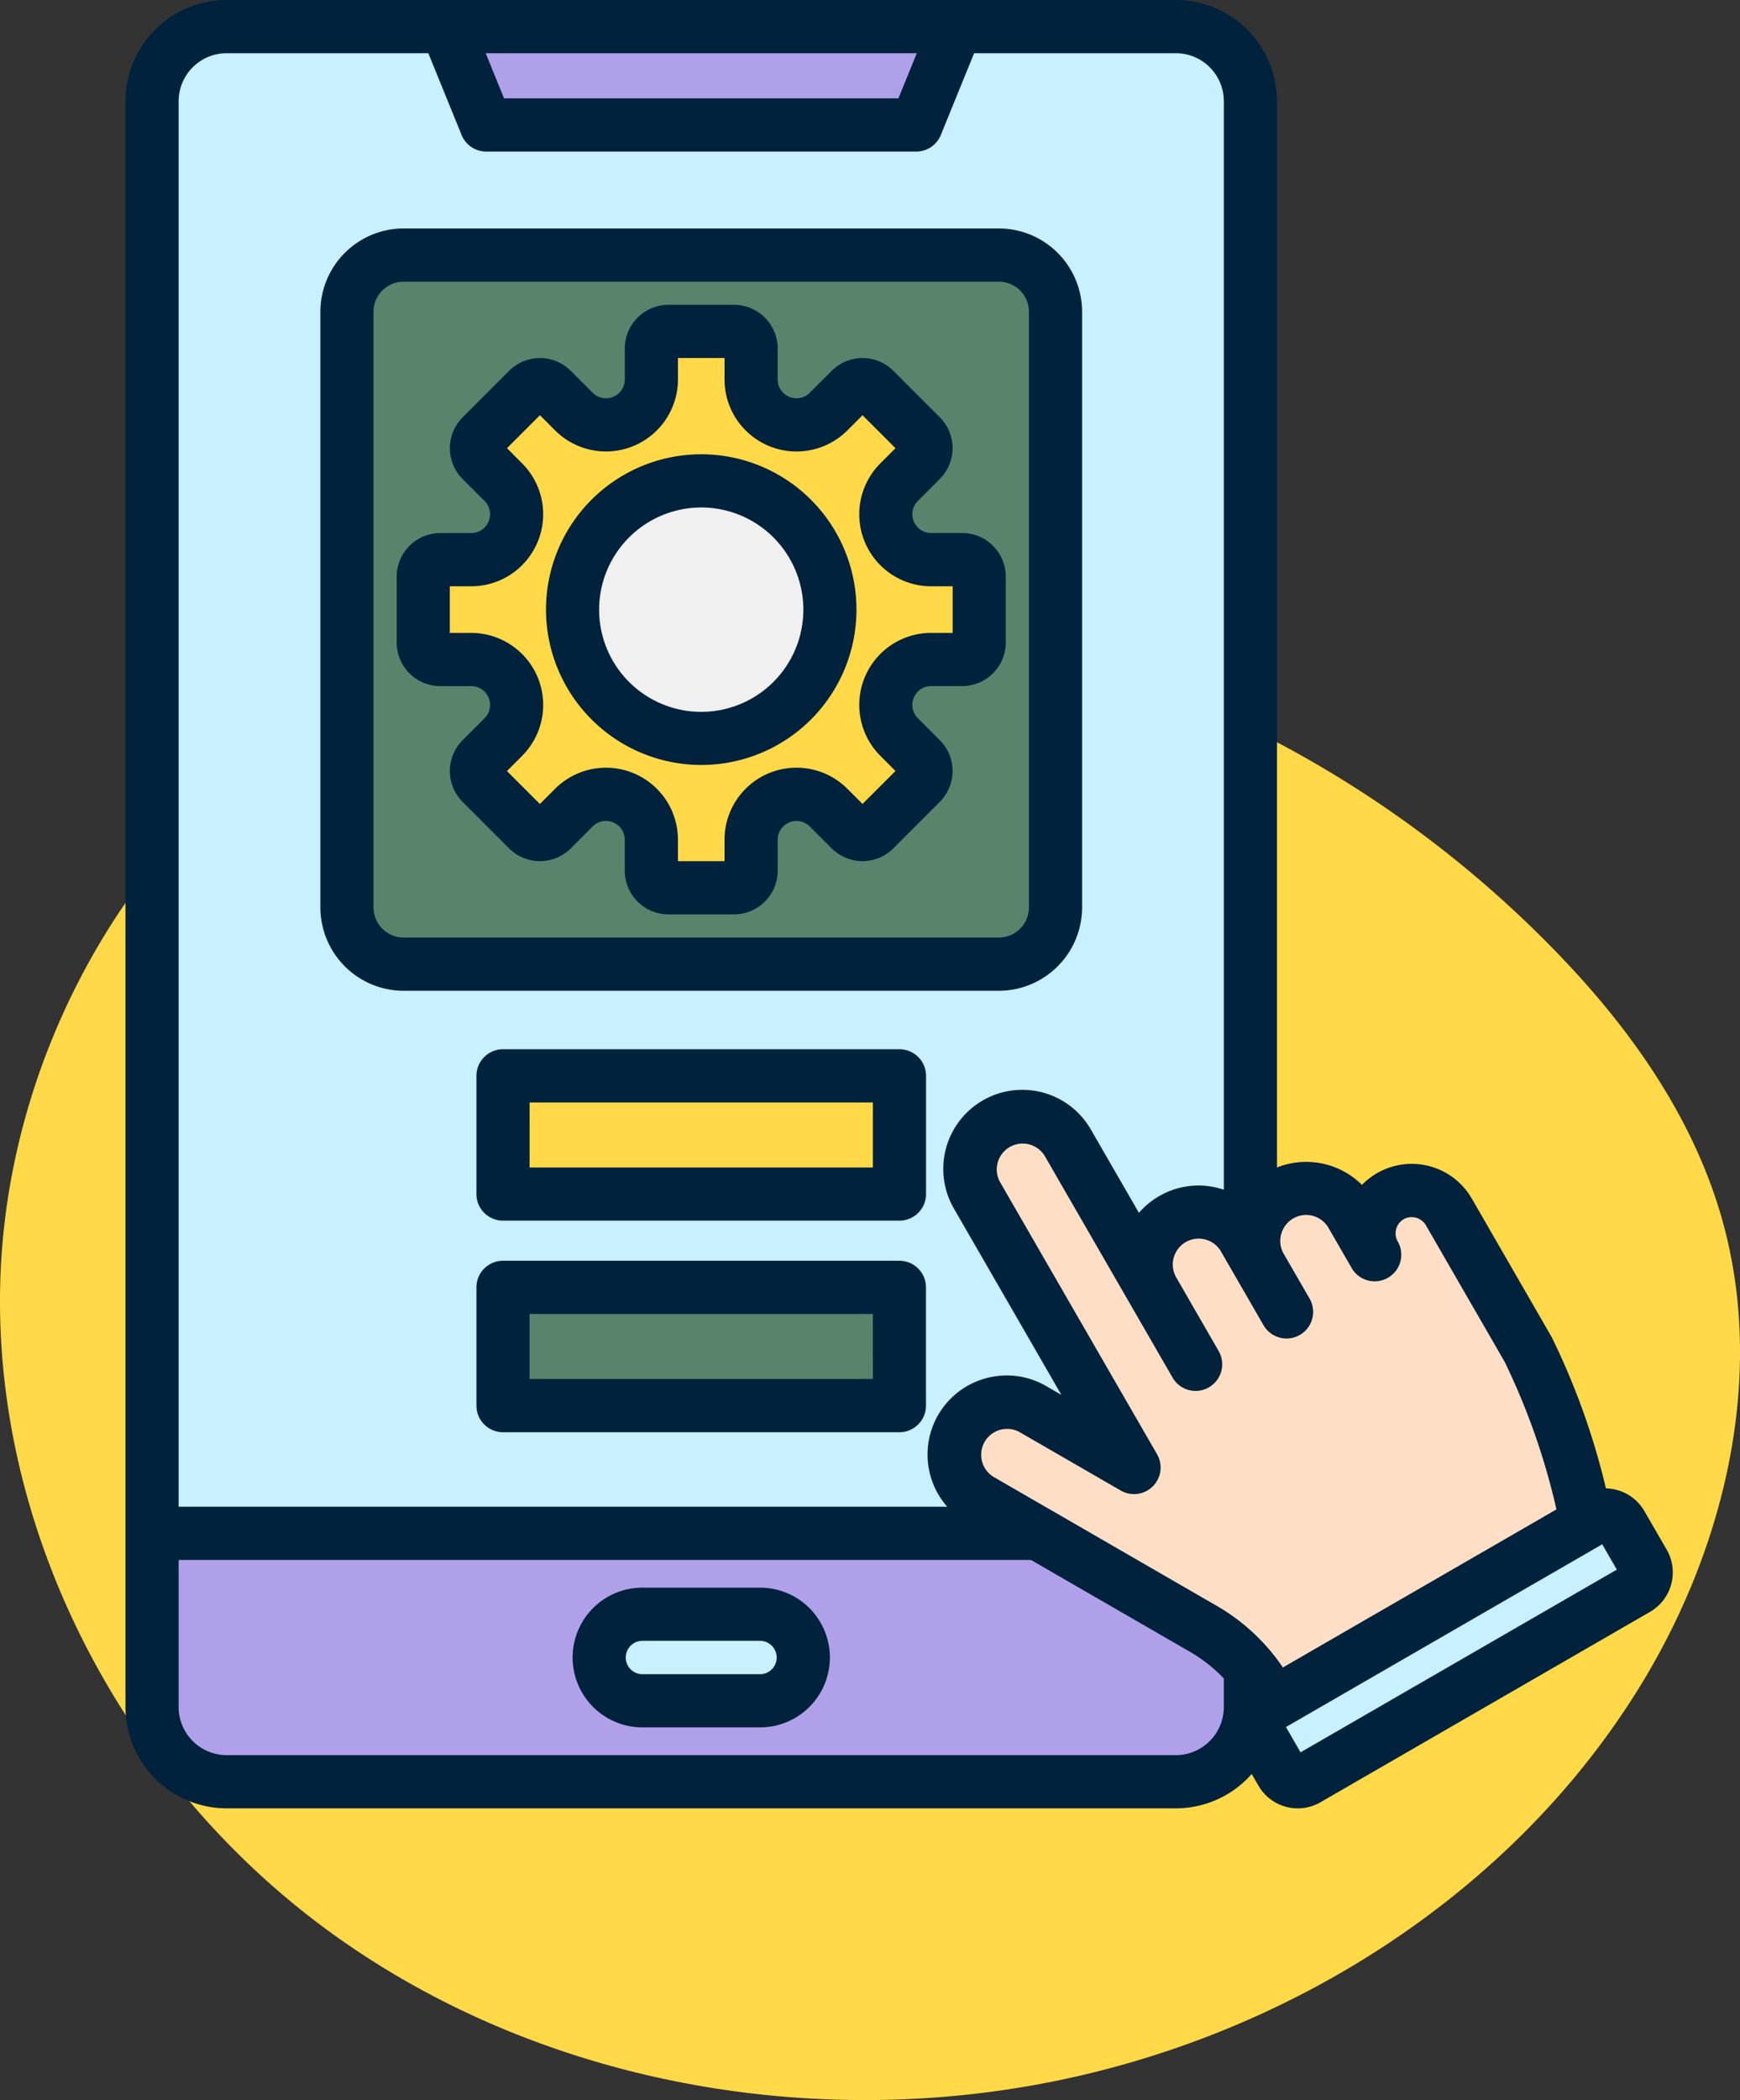 <svg xmlns="http://www.w3.org/2000/svg" width="139.737" height="168.529" viewBox="0 0 139.737 168.529">
  <rect x="0" y="0" width="139.737" height="168.529" fill="#333333" stroke="none"/>
  <g id="Grupo_1102048" data-name="Grupo 1102048" transform="translate(-1151.126 -17344)">
    <path id="_12068" data-name="12068" d="M103.949,72.366C89.64,70.39,74.525,70.874,61.5,77.128,43.447,85.8,31.588,105.464,31.133,125.491s9.978,39.705,26.1,51.6S94.6,193.2,114.312,189.632c19.875-3.6,38.53-15.279,48.9-32.614,6.648-11.116,9.755-24.842,6.082-37.264-2.217-7.5-6.75-14.14-12.082-19.858A89.263,89.263,0,0,0,103.949,72.366Z" transform="translate(1120.007 17321.668)" fill="#ffd947"/>
    <g id="desarrollo-de-aplicaciones" transform="translate(1123.556 17343)">
      <g id="Grupo_1100120" data-name="Grupo 1100120" transform="translate(39.783 3.134)">
        <g id="Grupo_1100117" data-name="Grupo 1100117" transform="translate(0 0)">
          <path id="Trazado_876173" data-name="Trazado 876173" d="M133.358,143.357a6.008,6.008,0,0,1-5.991,5.991H51.142a6.008,6.008,0,0,1-5.991-5.991V14.491A6.008,6.008,0,0,1,51.142,8.5h76.225a6.008,6.008,0,0,1,5.991,5.991Z" transform="translate(-45.151 -8.5)" fill="#c9f0ff" fill-rule="evenodd"/>
          <path id="Trazado_876174" data-name="Trazado 876174" d="M128.766,8.5l2.629,6.459a2.262,2.262,0,0,0,2.132,1.434H164.8a2.262,2.262,0,0,0,2.132-1.434L169.561,8.5Z" transform="translate(-104.974 -8.5)" fill="#b0a0ea" fill-rule="evenodd"/>
          <path id="Trazado_876175" data-name="Trazado 876175" d="M133.358,433.455H45.151v13.94a6.008,6.008,0,0,0,5.991,5.991h76.225a6.008,6.008,0,0,0,5.991-5.991Z" transform="translate(-45.151 -312.538)" fill="#b0a0ea" fill-rule="evenodd"/>
          <path id="Trazado_876176" data-name="Trazado 876176" d="M184.267,456.276a3.472,3.472,0,0,1,0,6.944h-9.444a3.472,3.472,0,1,1,0-6.944Z" transform="translate(-135.442 -328.865)" fill="#c9f0ff" fill-rule="evenodd"/>
        </g>
        <path id="Trazado_876177" data-name="Trazado 876177" d="M145.339,304.421H174.9a1.142,1.142,0,0,1,1.138,1.138v7.21a1.142,1.142,0,0,1-1.138,1.138H145.339a1.142,1.142,0,0,1-1.138-1.138v-7.21A1.141,1.141,0,0,1,145.339,304.421Z" transform="translate(-116.017 -220.219)" fill="#ffd947" fill-rule="evenodd"/>
        <path id="Trazado_876178" data-name="Trazado 876178" d="M145.339,364.071H174.9a1.142,1.142,0,0,1,1.138,1.138v7.21a1.142,1.142,0,0,1-1.138,1.138H145.339a1.142,1.142,0,0,1-1.138-1.138v-7.21A1.141,1.141,0,0,1,145.339,364.071Z" transform="translate(-116.017 -262.896)" fill="#59836b" fill-rule="evenodd"/>
        <g id="Grupo_1100118" data-name="Grupo 1100118" transform="translate(15.649 18.332)">
          <path id="Trazado_876179" data-name="Trazado 876179" d="M104.7,72.928h47.8a4.566,4.566,0,0,1,4.553,4.553v47.8a4.566,4.566,0,0,1-4.553,4.553H104.7a4.566,4.566,0,0,1-4.553-4.553v-47.8a4.566,4.566,0,0,1,4.553-4.553Z" transform="translate(-100.148 -72.928)" fill="#59836b" fill-rule="evenodd"/>
          <path id="Trazado_876180" data-name="Trazado 876180" d="M141.373,94.469h5.277a1.371,1.371,0,0,1,1.367,1.367v2.489a3.645,3.645,0,0,0,6.222,2.577l1.76-1.76a1.371,1.371,0,0,1,1.933,0l3.731,3.731a1.371,1.371,0,0,1,0,1.933l-1.76,1.76a3.645,3.645,0,0,0,2.577,6.222h2.489a1.371,1.371,0,0,1,1.367,1.367v5.276a1.371,1.371,0,0,1-1.367,1.367H162.48a3.645,3.645,0,0,0-2.577,6.222l1.76,1.76a1.371,1.371,0,0,1,0,1.933l-3.731,3.731a1.371,1.371,0,0,1-1.933,0l-1.76-1.76a3.645,3.645,0,0,0-6.222,2.577v2.489a1.371,1.371,0,0,1-1.367,1.367h-5.277a1.371,1.371,0,0,1-1.367-1.367v-2.489a3.645,3.645,0,0,0-6.222-2.577l-1.76,1.76a1.371,1.371,0,0,1-1.933,0l-3.731-3.731a1.371,1.371,0,0,1,0-1.933l1.76-1.76a3.645,3.645,0,0,0-2.577-6.222h-2.489a1.371,1.371,0,0,1-1.367-1.367v-5.277a1.371,1.371,0,0,1,1.367-1.367h2.489a3.645,3.645,0,0,0,2.577-6.222l-1.76-1.76a1.371,1.371,0,0,1,0-1.933l3.731-3.731a1.371,1.371,0,0,1,1.933,0l1.76,1.76a3.645,3.645,0,0,0,6.222-2.577V95.835A1.372,1.372,0,0,1,141.373,94.469Z" transform="translate(-115.558 -88.34)" fill="#ffd947" fill-rule="evenodd"/>
          <circle id="Elipse_11825" data-name="Elipse 11825" cx="10.332" cy="10.332" r="10.332" transform="translate(18.122 18.122)" fill="#f0f0f0"/>
        </g>
        <g id="Grupo_1100119" data-name="Grupo 1100119" transform="translate(64.415 87.446)">
          <path id="Trazado_876181" data-name="Trazado 876181" d="M274.89,316.385a4.226,4.226,0,0,1,5.756,1.542l6.875,11.907a4.213,4.213,0,0,1,7.3-4.214l1.331,2.3a4.213,4.213,0,1,1,7.3-4.213l1.857,3.216a3.437,3.437,0,0,1,5.953-3.437l6.37,11.033c2.612,5.273,3.962,10.1,5.684,18.272l-23.43,13.527-3.592-4.892a13.947,13.947,0,0,0-4.834-4.527l-17.819-10.288a4.213,4.213,0,1,1,4.214-7.3l8.124,4.69-12.626-21.868a4.225,4.225,0,0,1,1.542-5.756Z" transform="translate(-271.533 -315.824)" fill="#fedfc5" fill-rule="evenodd"/>
          <path id="Trazado_876182" data-name="Trazado 876182" d="M357.645,443.729l26.467-15.281a1.521,1.521,0,0,1,2.071.555l1.791,3.1a1.521,1.521,0,0,1-.555,2.071l-26.467,15.281a1.521,1.521,0,0,1-2.071-.555l-1.791-3.1A1.521,1.521,0,0,1,357.645,443.729Z" transform="translate(-332.601 -396.257)" fill="#c9f0ff" fill-rule="evenodd"/>
        </g>
      </g>
      <path id="Trazado_876183" data-name="Trazado 876183" d="M83.885,41.725a8.2,8.2,0,1,1-8.2,8.2A8.206,8.206,0,0,1,83.885,41.725Zm0,20.663A12.466,12.466,0,1,0,71.419,49.922,12.481,12.481,0,0,0,83.885,62.388ZM63.694,48.05v3.741h1.723A5.78,5.78,0,0,1,69.5,61.657l-1.219,1.219,2.647,2.645L72.149,64.3a5.78,5.78,0,0,1,9.866,4.087v1.723h3.741V68.39A5.779,5.779,0,0,1,95.622,64.3l1.217,1.217,2.647-2.645-1.217-1.219a5.779,5.779,0,0,1,4.085-9.865h1.723V48.05h-1.723a5.779,5.779,0,0,1-4.085-9.865l1.217-1.218-2.647-2.645-1.217,1.217a5.779,5.779,0,0,1-9.865-4.086V29.731H82.015v1.721a5.78,5.78,0,0,1-9.866,4.086l-1.217-1.217-2.647,2.645L69.5,38.184a5.78,5.78,0,0,1-4.087,9.865Zm-.766,8.009h2.489a1.512,1.512,0,0,1,1.068,2.581L64.725,60.4a3.5,3.5,0,0,0,0,4.951l3.731,3.731a3.509,3.509,0,0,0,4.952,0l1.759-1.762a1.511,1.511,0,0,1,2.579,1.068v2.489a3.506,3.506,0,0,0,3.5,3.5h5.277a3.505,3.505,0,0,0,3.5-3.5V68.389A1.511,1.511,0,0,1,92.6,67.321l1.761,1.759a3.507,3.507,0,0,0,4.951,0l3.731-3.733a3.5,3.5,0,0,0,0-4.951l-1.759-1.759a1.511,1.511,0,0,1,1.067-2.581h2.491a3.5,3.5,0,0,0,3.5-3.5v-5.28a3.5,3.5,0,0,0-3.5-3.5h-2.491a1.51,1.51,0,0,1-1.067-2.579l1.759-1.761a3.5,3.5,0,0,0,0-4.951L99.315,30.76a3.5,3.5,0,0,0-4.951,0L92.6,32.52a1.511,1.511,0,0,1-2.579-1.068V28.962a3.5,3.5,0,0,0-3.5-3.5H81.248a3.505,3.505,0,0,0-3.5,3.5v2.489a1.511,1.511,0,0,1-2.579,1.068L73.408,30.76a3.505,3.505,0,0,0-4.952,0l-3.731,3.731a3.5,3.5,0,0,0,0,4.951L66.484,41.2a1.511,1.511,0,0,1-1.067,2.579H62.928a3.5,3.5,0,0,0-3.5,3.5V52.56a3.5,3.5,0,0,0,3.5,3.5ZM57.565,26.02v47.8a2.422,2.422,0,0,0,2.42,2.418h47.8a2.423,2.423,0,0,0,2.418-2.418V26.02a2.421,2.421,0,0,0-2.418-2.418h-47.8a2.421,2.421,0,0,0-2.42,2.418Zm2.42,54.49h47.8a6.7,6.7,0,0,0,6.686-6.687V26.02a6.693,6.693,0,0,0-6.686-6.687h-47.8A6.694,6.694,0,0,0,53.3,26.02v47.8A6.7,6.7,0,0,0,59.985,80.51Zm37.687,31.151H70.1v-5.218H97.671Zm2.134-9.487H67.966a2.135,2.135,0,0,0-2.134,2.135V113.8a2.135,2.135,0,0,0,2.134,2.135H99.8a2.135,2.135,0,0,0,2.134-2.135V104.31A2.135,2.135,0,0,0,99.805,102.175Zm32.21,39.449-1.172-2.03,25.239-14.572a.059.059,0,0,0,.016-.012l.142-.082,1.173,2.034Zm-1.706-1.724h0ZM122,141.849H45.774a3.862,3.862,0,0,1-3.858-3.858V126.185h68.452l12.685,7.323a12.069,12.069,0,0,1,2.8,2.189v2.293A3.861,3.861,0,0,1,122,141.849ZM45.774,5.269a3.862,3.862,0,0,0-3.858,3.856V121.916h61.728a6.337,6.337,0,0,1,3.123-10.316,6.29,6.29,0,0,1,4.814.628l1.227.709-8.643-14.973a6.348,6.348,0,0,1,10.995-6.348l3.876,6.713a6.211,6.211,0,0,1,1.625-1.341,6.3,6.3,0,0,1,4.814-.629c.13.035.256.075.381.117V9.125A3.861,3.861,0,0,0,122,5.269H105.8l-2.672,6.561a2.135,2.135,0,0,1-1.977,1.333H66.616a2.134,2.134,0,0,1-1.977-1.333L61.967,5.269H45.774Zm55.423,0L99.721,8.894H68.05L66.575,5.269Zm29.263,94.769a2.059,2.059,0,0,0,.2,1.573l0,0v0l2.08,3.6a2.134,2.134,0,1,1-3.7,2.134l-3.412-5.91a2.075,2.075,0,0,0-3.8.5,2.074,2.074,0,0,0,.2,1.573l0,0,3.409,5.908a2.134,2.134,0,1,1-3.7,2.134L111.464,93.75a2.08,2.08,0,0,0-3.6,2.08l12.626,21.87a2.133,2.133,0,0,1-2.914,2.914l-8.126-4.689a2.079,2.079,0,0,0-2.079,3.6l17.819,10.288a16.137,16.137,0,0,1,5.406,5l21.97-12.685a54.977,54.977,0,0,0-4.155-11.834l-6.333-10.975a1.325,1.325,0,0,0-1.782-.478,1.319,1.319,0,0,0-.478,1.782,2.134,2.134,0,0,1-3.7,2.134.022.022,0,0,0-.005-.012l-1.851-3.206a2.073,2.073,0,0,0-3.8.5Zm30.96,25.324-1.793-3.1a3.652,3.652,0,0,0-3.087-1.819,57.69,57.69,0,0,0-4.336-12.1,1.344,1.344,0,0,0-.066-.121l-6.368-11.034a5.57,5.57,0,0,0-8.821-1.1,6.363,6.363,0,0,0-6.826-1.4V9.125A8.135,8.135,0,0,0,122,1H45.774a8.134,8.134,0,0,0-8.126,8.125V137.991a8.135,8.135,0,0,0,8.126,8.126H122a8.113,8.113,0,0,0,6.093-2.756l.539.933a3.648,3.648,0,0,0,4.986,1.334l26.467-15.279a3.657,3.657,0,0,0,1.338-4.986ZM97.671,94.689H70.1V89.471H97.671ZM99.805,85.2a2.135,2.135,0,0,1,2.134,2.134v9.487a2.134,2.134,0,0,1-2.134,2.134H67.966a2.134,2.134,0,0,1-2.134-2.134V87.336A2.135,2.135,0,0,1,67.966,85.2Zm-11.2,50.154a1.339,1.339,0,0,0,0-2.679H79.164a1.339,1.339,0,0,0,0,2.679Zm0-6.947H79.164a5.607,5.607,0,0,0,0,11.214h9.444a5.607,5.607,0,0,0,0-11.214Z" transform="translate(0 0)" fill="#00223d" fill-rule="evenodd"/>
    </g>
  </g>
</svg>
